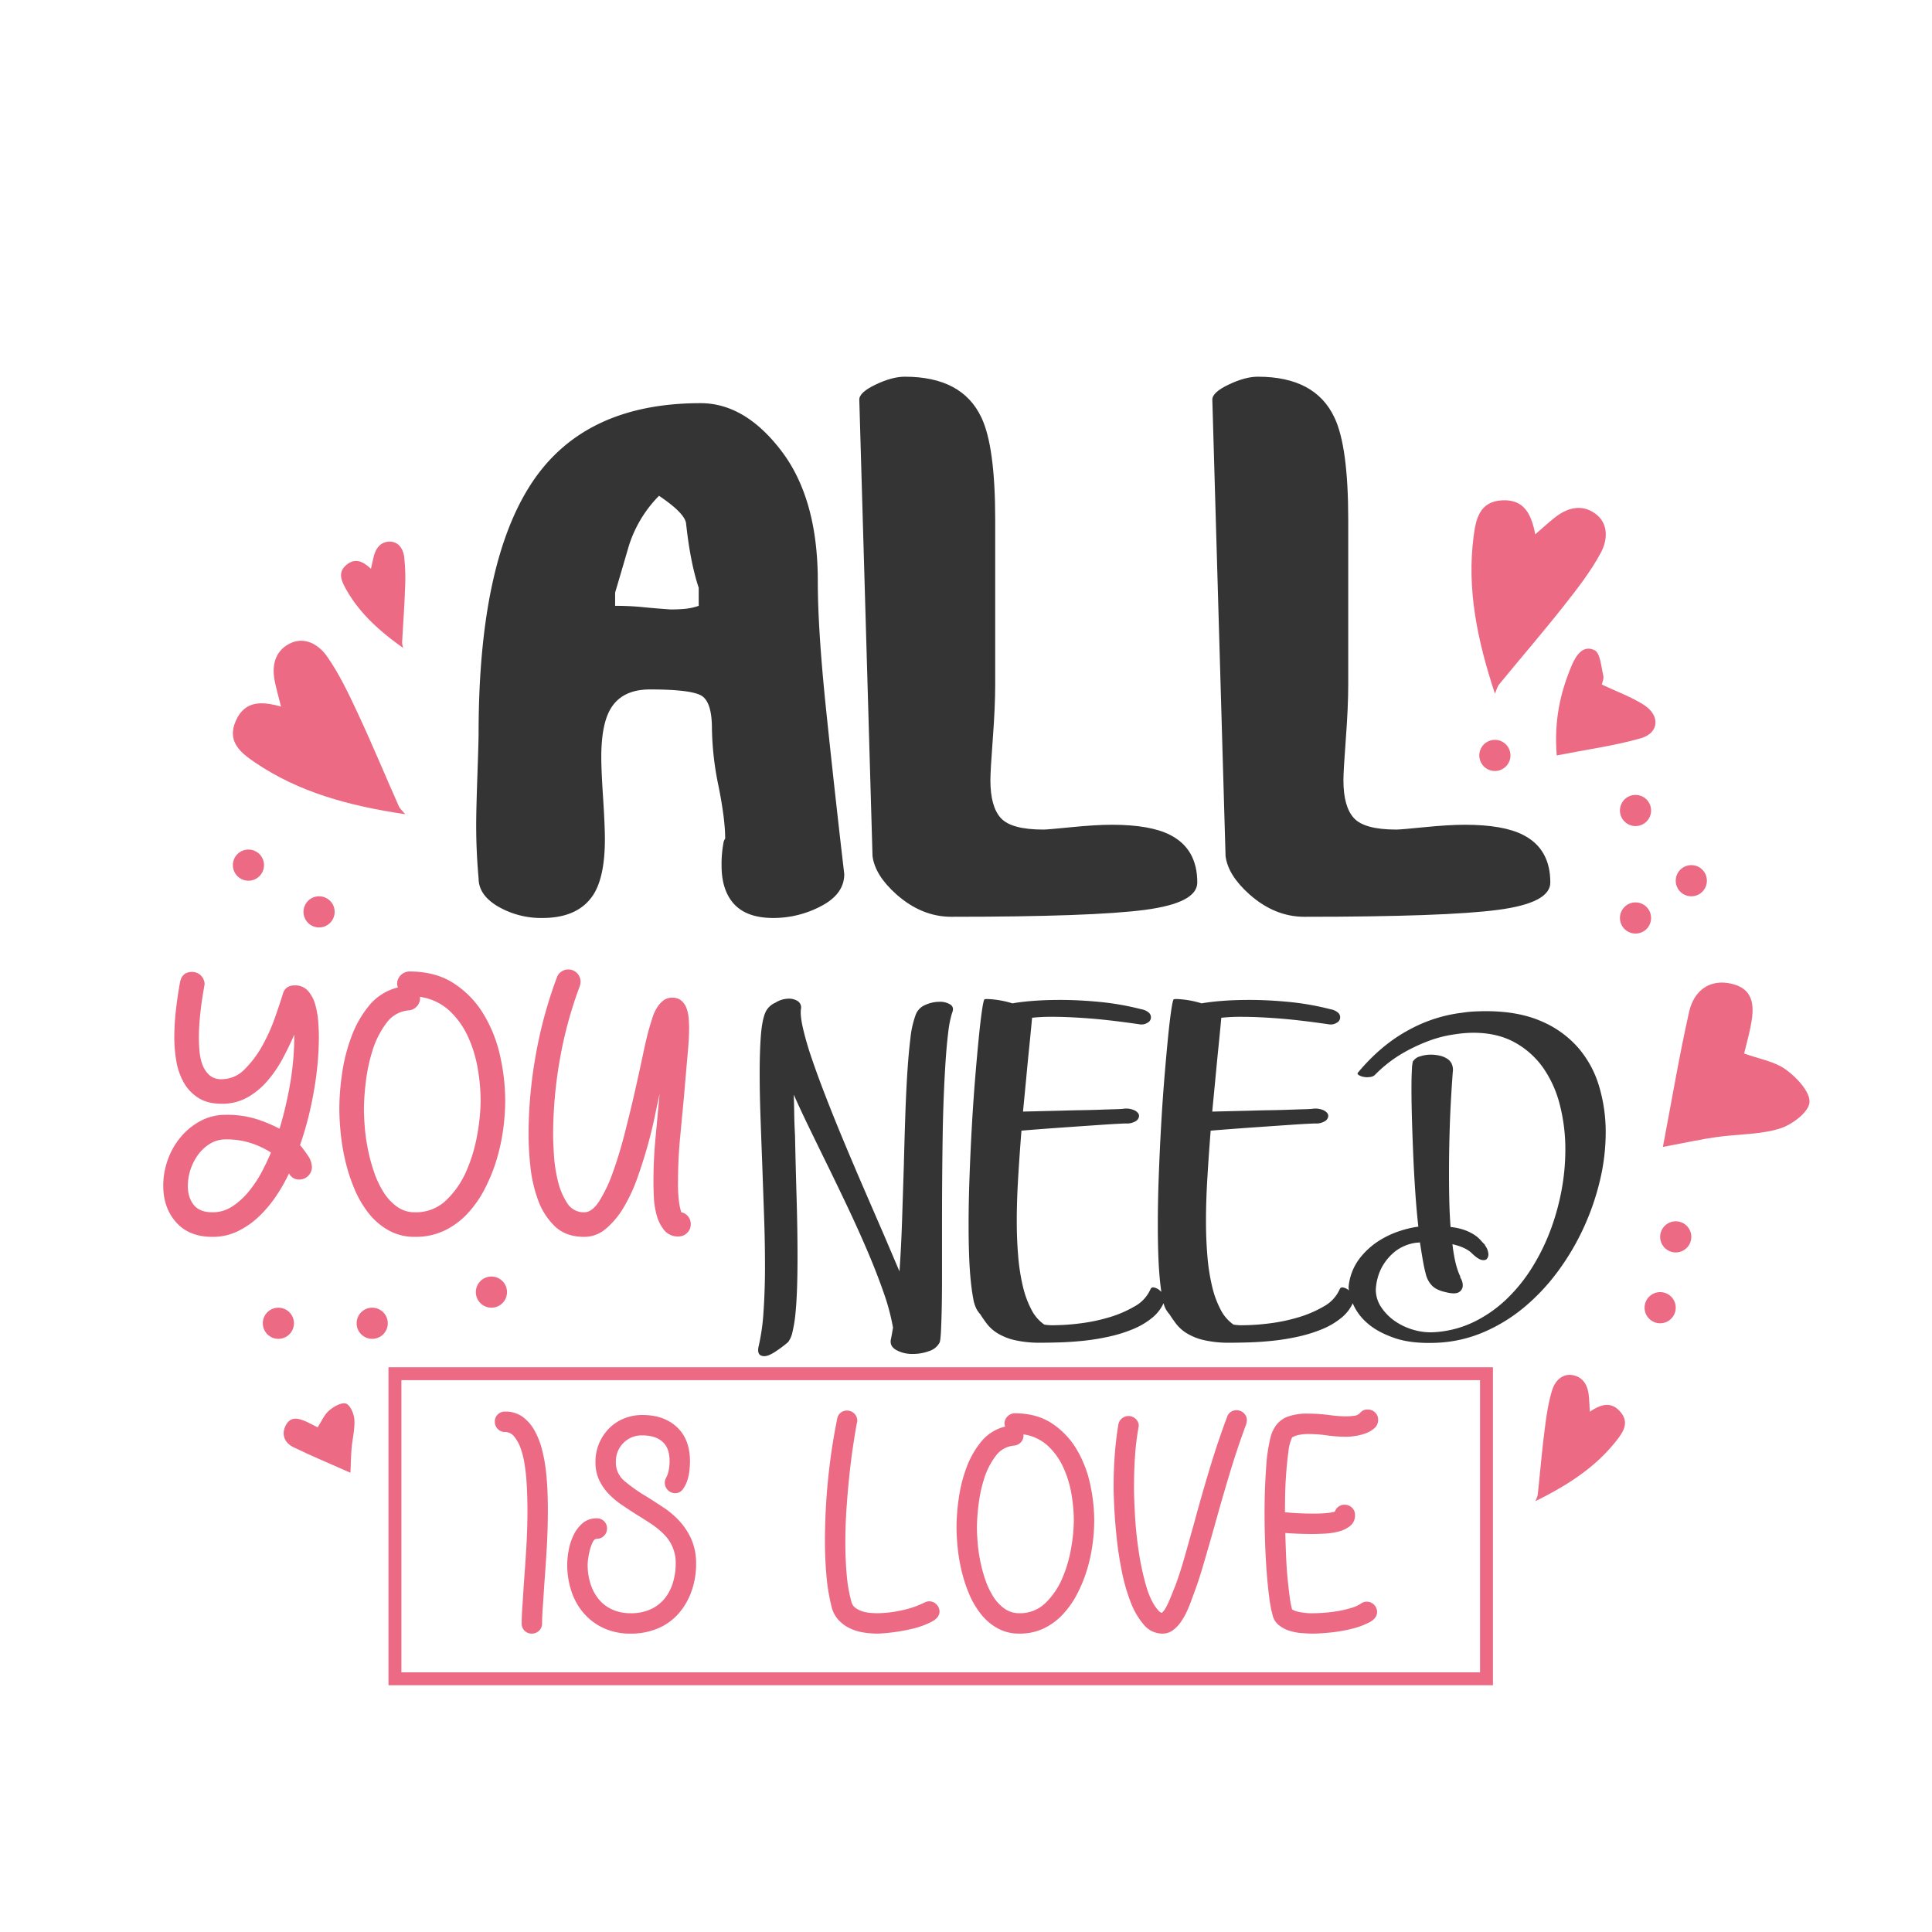 <svg xmlns="http://www.w3.org/2000/svg" viewBox="0 0 1000 1000"><defs><style>.cls-1{fill:#ec6a83;}.cls-2{fill:#343434;}</style></defs><title>Valentines_21</title><g id="Layer_22" data-name="Layer 22"><path class="cls-1" d="M109.932,640.197q-12.084,0-18.76-7.526-6.678-7.522-6.676-18.972a39.649,39.649,0,0,1,2.332-13.354,37.946,37.946,0,0,1,6.676-11.764,34.591,34.591,0,0,1,10.28-8.374,27.387,27.387,0,0,1,13.144-3.178,50.74,50.74,0,0,1,16.216,2.33,74.04,74.04,0,0,1,11.552,4.876,199.47,199.47,0,0,0,5.62-24.166,149.506,149.506,0,0,0,2.012-24.588q-2.544,5.937-5.936,12.294a63.943,63.943,0,0,1-7.948,11.658,38.726,38.726,0,0,1-10.388,8.586,26.487,26.487,0,0,1-13.248,3.286q-7.422,0-12.188-3.074a22.431,22.431,0,0,1-7.524-7.95,33.782,33.782,0,0,1-3.816-11.022,71.756,71.756,0,0,1-1.06-12.294,127.71,127.71,0,0,1,.74-13.25q.744-7.099,2.228-15.368,1.057-5.296,6.36-5.298a6.518,6.518,0,0,1,6.357,6.358,1.497,1.497,0,0,1-.104.636,1.47,1.47,0,0,0-.108.636q-1.482,8.268-2.12,14.838-.636,6.573-.636,11.448,0,3.18.32,6.994a26.604,26.604,0,0,0,1.484,6.996,14.002,14.002,0,0,0,3.496,5.406,9.138,9.138,0,0,0,6.572,2.226,16.389,16.389,0,0,0,11.764-5.088,53.164,53.164,0,0,0,9.116-12.084A92.596,92.596,0,0,0,142.26,526.894q2.647-7.522,4.132-12.4,1.272-4.452,6.148-4.452a8.729,8.729,0,0,1,6.996,2.968,18.396,18.396,0,0,1,3.708,7.208,44.982,44.982,0,0,1,1.484,8.796q.318,4.562.32,7.738a164.811,164.811,0,0,1-2.544,27.768,175.224,175.224,0,0,1-7.208,28.194,51.974,51.974,0,0,1,3.92,5.192,11.264,11.264,0,0,1,2.228,6.254,6.521,6.521,0,0,1-6.36,6.36,5.782,5.782,0,0,1-5.512-3.18,85.849,85.849,0,0,1-6.676,11.764,63.52,63.52,0,0,1-8.796,10.494,43.378,43.378,0,0,1-10.92,7.63A29.599,29.599,0,0,1,109.932,640.197ZM97.215,613.699q0,6.152,3.072,9.964,3.072,3.816,9.644,3.816a18.47,18.47,0,0,0,10.388-3.074,37.887,37.887,0,0,0,8.48-7.738,60.588,60.588,0,0,0,6.676-10.068q2.862-5.406,4.768-10.07a46.228,46.228,0,0,0-10.068-4.768,40.479,40.479,0,0,0-13.248-2.014,15.389,15.389,0,0,0-8.372,2.332,21.778,21.778,0,0,0-6.256,5.934,27.979,27.979,0,0,0-5.085,15.686Z"/><path class="cls-1" d="M261.497,569.821a112.329,112.329,0,0,1-1.06,14.732,100.834,100.834,0,0,1-3.392,15.686,88.469,88.469,0,0,1-6.044,14.944,57.543,57.543,0,0,1-8.901,12.826,39.842,39.842,0,0,1-11.98,8.902,34.529,34.529,0,0,1-15.261,3.286,27.512,27.512,0,0,1-13.568-3.286,34.57,34.57,0,0,1-10.28-8.69,52.728,52.728,0,0,1-7.312-12.296,88.741,88.741,0,0,1-4.772-14.308,109.273,109.273,0,0,1-2.544-14.732,131.961,131.961,0,0,1-.74-13.248,128.956,128.956,0,0,1,1.376-17.7,91.897,91.897,0,0,1,4.772-19.078A55.781,55.781,0,0,1,191.013,520.536a27.72,27.72,0,0,1,14.944-9.434,6.691,6.691,0,0,1-.424-1.908,6.521,6.521,0,0,1,6.36-6.358q13.561,0,23,6.146a49.449,49.449,0,0,1,15.368,15.898,71.164,71.164,0,0,1,8.584,21.622A106.966,106.966,0,0,1,261.497,569.821Zm-12.72,0a100.368,100.368,0,0,0-1.484-16.64,66.145,66.145,0,0,0-5.088-16.64,42.301,42.301,0,0,0-9.644-13.462A28.393,28.393,0,0,0,217.405,515.978v.636a6.121,6.121,0,0,1-1.696,4.346,6.338,6.338,0,0,1-4.24,2.012,15.815,15.815,0,0,0-11.552,6.678,46.287,46.287,0,0,0-7.104,14.096,87.193,87.193,0,0,0-3.496,16.534,127.537,127.537,0,0,0-.952,13.568q0,3.816.424,9.326a97.691,97.691,0,0,0,1.588,11.448,91.783,91.783,0,0,0,3.18,11.87,48.723,48.723,0,0,0,4.98,10.598,26.559,26.559,0,0,0,6.996,7.526,15.686,15.686,0,0,0,9.328,2.862,22.479,22.479,0,0,0,16.109-6.254,46.296,46.296,0,0,0,10.496-15.262,81.791,81.791,0,0,0,5.616-18.972A104.697,104.697,0,0,0,248.778,569.821Z"/><path class="cls-1" d="M273.578,587.627a236.639,236.639,0,0,1,3.708-41.442,229.031,229.031,0,0,1,10.916-40.17,5.918,5.918,0,0,1,2.332-3.072,6.262,6.262,0,0,1,3.604-1.166,6.375,6.375,0,0,1,6.256,7.524,10.855,10.855,0,0,1-.32,1.166,211.384,211.384,0,0,0-10.28,37.838,225.916,225.916,0,0,0-3.496,39.322q0,3.606.424,10.28a76.736,76.736,0,0,0,2.012,13.25,36.466,36.466,0,0,0,4.768,11.446,10.056,10.056,0,0,0,8.904,4.876q4.026,0,7.736-5.724a73.967,73.967,0,0,0,6.996-14.732q3.283-9.007,6.148-20.138,2.862-11.13,5.3-21.834,2.431-10.702,4.344-19.82,1.908-9.112,3.392-13.99.636-2.116,1.484-4.77a21.662,21.662,0,0,1,2.228-4.874,13.889,13.889,0,0,1,3.284-3.71,7.378,7.378,0,0,1,4.664-1.484,6.943,6.943,0,0,1,4.768,1.59,9.396,9.396,0,0,1,2.652,4.028,20.673,20.673,0,0,1,1.06,5.086c.137,1.769.212,3.428.212,4.982q0,5.301-.744,13.46-.744,8.163-1.8,20.88-1.067,11.238-2.12,22.47-1.067,11.238-1.06,22.682a70.624,70.624,0,0,0,.636,11.446,28.82,28.82,0,0,0,1.06,4.452,5.885,5.885,0,0,1,3.496,2.12,6.204,6.204,0,0,1,1.38,4.026,5.993,5.993,0,0,1-1.908,4.558,6.278,6.278,0,0,1-4.452,1.802,9.007,9.007,0,0,1-7.316-3.18,20.49,20.49,0,0,1-3.92-7.736,41.365,41.365,0,0,1-1.484-9.328q-.215-4.77-.212-7.948,0-11.448,1.06-22.788,1.057-11.338,2.12-22.788-1.062,4.665-2.544,11.87-1.487,7.211-3.816,15.476-2.334,8.265-5.3,16.534a83.864,83.864,0,0,1-6.993,14.944,42.789,42.789,0,0,1-9.116,10.916,17.137,17.137,0,0,1-11.236,4.24q-9.54,0-15.261-5.512a35.425,35.425,0,0,1-8.692-13.672,72.157,72.157,0,0,1-3.924-17.276A156.771,156.771,0,0,1,273.578,587.627Z"/><path class="cls-2" d="M425.156,468.919q11.829-6.223,11.829-16.498-4.98-42.643-9.338-84.515-4.364-41.865-4.357-67.084,0-42.646-18.835-67.396-18.835-24.747-41.868-24.747-60.395,0-87.63,41.713-27.24,41.719-27.237,129.187,0,3.735-.623,21.79-.626,18.057-.623,25.838,0,13.701,1.246,27.393,0,8.72,10.117,14.631a44.449,44.449,0,0,0,22.879,5.915q18.679,0,26.461-12.141,5.91-9.337,5.913-28.638,0-7.157-.933-21.48-.934-14.315-.933-20.856,0-16.81,4.667-24.905,5.91-10.271,20.547-10.272,20.229,0,26.147,2.958,5.91,2.96,5.913,17.276a154.75,154.75,0,0,0,3.425,29.884Q375.35,424.097,375.35,434.056a5.322,5.322,0,0,0-.933,2.49,59.966,59.966,0,0,0-.933,11.518q0,11.206,4.98,18.054,6.536,9.034,21.79,9.028A52.715,52.715,0,0,0,425.156,468.919ZM361.655,313.584a31.533,31.533,0,0,1-7.162,1.557q-3.429.313-7.469.311-8.718-.621-14.788-1.246a137.903,137.903,0,0,0-13.852-.623v-6.848q3.42-11.514,6.849-23.347a64.374,64.374,0,0,1,15.874-26.77q13.38,9.031,14.008,14.32,2.177,20.237,6.539,33.308Z"/><path class="cls-2" d="M464.066,463.005q13.072,11.521,28.326,11.518,73.149,0,100.236-3.579,27.084-3.576,27.084-14.163,0-17.431-14.008-24.593-10.274-5.289-30.195-5.292-8.405,0-20.857,1.246-12.456,1.248-14.631,1.244-16.502,0-21.947-5.915-5.45-5.91-5.447-19.611,0-4.975,1.246-21.479,1.238-16.497,1.243-28.016V269.069q0-37.974-7.13-52.92-9.912-21.166-39.666-21.167-6.512,0-15.032,4.046-8.522,4.051-8.522,7.782l6.849,236.272Q452.851,453.05,464.066,463.005Z"/><path class="cls-2" d="M646.795,463.005q13.072,11.521,28.326,11.518,73.149,0,100.236-3.579,27.084-3.576,27.084-14.163,0-17.431-14.008-24.593-10.274-5.289-30.195-5.292-8.405,0-20.857,1.246-12.456,1.248-14.631,1.244-16.502,0-21.947-5.915-5.45-5.91-5.447-19.611,0-4.975,1.246-21.479,1.238-16.497,1.243-28.016V269.069q0-37.974-7.13-52.92-9.912-21.166-39.666-21.167-6.512,0-15.032,4.046-8.522,4.051-8.522,7.782l6.849,236.272Q635.581,453.05,646.795,463.005Z"/><path class="cls-2" d="M491.959,519.986a10.128,10.128,0,0,0-5.828-1.456,17.666,17.666,0,0,0-7.205,1.618,8.836,8.836,0,0,0-4.938,5.019,49.793,49.793,0,0,0-2.753,12.222q-.969,7.855-1.618,18.131-.651,10.284-1.053,22.423-.406,12.14-.727,24.931-.455,14.246-.91,28.329-.455,14.085-1.357,26.873l-8.418-19.75q-4.858-11.169-10.039-23.15-5.181-11.979-10.117-23.798-4.941-11.815-9.227-22.826-4.291-11.008-7.449-20.236a159.138,159.138,0,0,1-4.693-16.027q-1.541-6.8-1.053-10.037a3.915,3.915,0,0,0-1.618-4.048,8.273,8.273,0,0,0-4.693-1.295,13.092,13.092,0,0,0-6.963,2.104,9.916,9.916,0,0,0-5.342,5.505q-1.619,4.212-2.185,12.222-.568,8.014-.568,18.698,0,10.198.408,21.935.401,11.739.89,24.365.484,13.762.969,27.439.489,13.684.486,26.307,0,11.984-.727,22.907a109.374,109.374,0,0,1-2.508,18.212q-1.301,5.342,2.913,5.342,2.104,0,5.584-2.267a65.855,65.855,0,0,0,6.719-5.018,13.199,13.199,0,0,0,2.267-5.342,68.484,68.484,0,0,0,1.539-9.633q.563-5.744.809-13.113.245-7.365.241-15.945,0-14.408-.483-30.759-.489-16.35-.812-32.216-.323-5.501-.404-10.766-.083-5.259-.241-10.279,3.229,7.285,7.025,15.137t7.837,16.107q5.978,12.143,11.953,24.688,5.978,12.549,10.985,24.202,5.01,11.656,8.643,22.098a111.98,111.98,0,0,1,4.928,18.374c-.219,1.187-.404,2.267-.568,3.239s-.349,1.942-.564,2.914q-.646,3.559,2.991,5.504a17.378,17.378,0,0,0,8.32,1.942,24.56,24.56,0,0,0,8.395-1.456,9.261,9.261,0,0,0,5.496-4.372q.484-.971.727-5.504.24-4.533.404-11.737.157-7.201.16-16.513V632.499q0-10.685.082-21.854.078-11.171.245-22.017.157-10.846.564-20.965.406-10.115.972-18.617.568-8.5,1.376-14.895a54.133,54.133,0,0,1,1.944-9.794Q494.059,521.443,491.959,519.986Z"/><path class="cls-2" d="M827.626,562.035a53.729,53.729,0,0,0-11.011-20.014,52.719,52.719,0,0,0-19.262-13.612q-11.741-5.022-28.251-5.023-2.911,0-6.07.161a60.021,60.021,0,0,0-6.233.647,75.748,75.748,0,0,0-27.765,8.998q-14.002,7.514-25.981,21.761c-.541.541-.486,1.027.16,1.456a7.125,7.125,0,0,0,2.511.972,9.661,9.661,0,0,0,3.317.082,4.437,4.437,0,0,0,2.59-1.053,64.986,64.986,0,0,1,5.828-5.342,66.012,66.012,0,0,1,9.39-6.394,89.624,89.624,0,0,1,12.465-5.828,62.664,62.664,0,0,1,14.895-3.641h-.163q2.265-.323,4.452-.486,2.187-.159,4.129-.161,12.299,0,21.288,4.936a43.622,43.622,0,0,1,14.814,13.194,58.236,58.236,0,0,1,8.659,19.266,92.56,92.56,0,0,1,2.834,23.149,114.941,114.941,0,0,1-2.025,21.289,122.308,122.308,0,0,1-5.907,20.965,107.415,107.415,0,0,1-9.634,19.264,83.792,83.792,0,0,1-13.193,16.109,66.336,66.336,0,0,1-16.595,11.494,54.056,54.056,0,0,1-19.67,5.261,31.095,31.095,0,0,1-10.845-.97,32.7,32.7,0,0,1-9.957-4.452,27.076,27.076,0,0,1-7.364-7.286,16.222,16.222,0,0,1-2.916-9.308,27.607,27.607,0,0,1,.809-5.422,25.294,25.294,0,0,1,3.157-7.529,26.661,26.661,0,0,1,6.477-7.123,22.573,22.573,0,0,1,10.926-4.209,4.865,4.865,0,0,0,1.458-.161q.807,5.183,1.536,9.39.729,4.212,1.539,7.123a12.791,12.791,0,0,0,2.834,5.504q2.182,2.593,7.201,3.723,5.019,1.299,7.045.082a3.978,3.978,0,0,0,2.022-3.643,7.362,7.362,0,0,0-1.458-4.209h.326q-2.916-5.665-4.211-16.997,6.316,1.455,9.553,4.209,3.4,3.4,5.421,3.884,2.025.487,2.916-.566a3.758,3.758,0,0,0,.646-2.996,7.973,7.973,0,0,0-1.536-3.723l-.323-.647q-.974-.971-2.185-2.347a16.22,16.22,0,0,0-3.157-2.671,24.865,24.865,0,0,0-4.938-2.43,30.659,30.659,0,0,0-7.368-1.618q-.484-6.472-.646-13.356-.166-6.879-.163-14.003,0-9.873.245-19.266.24-9.386.646-16.836.401-7.444.727-11.979.323-4.53.326-4.695a7.624,7.624,0,0,0-.486-4.209,6.384,6.384,0,0,0-2.511-2.833,12.409,12.409,0,0,0-3.884-1.538,20.427,20.427,0,0,0-4.452-.486,17.591,17.591,0,0,0-5.584.89,5.903,5.903,0,0,0-3.48,2.347h-.163a17.978,17.978,0,0,0-.568,4.37q-.24,3.728-.241,9.876,0,6.641.241,15.38.245,8.742.649,18.374.401,9.635,1.05,19.346.646,9.714,1.621,18.455a2.743,2.743,0,0,0-.649.082,2.577,2.577,0,0,1-.646.082,53.754,53.754,0,0,0-7.932,1.942,47.561,47.561,0,0,0-11.011,5.099,39.059,39.059,0,0,0-10.28,9.39,28.35,28.35,0,0,0-5.584,14.651,16.478,16.478,0,0,0,.186,1.768c-.119-.099-.223-.219-.346-.311a6.279,6.279,0,0,0-2.59-1.213,1.467,1.467,0,0,0-1.781.729,18.909,18.909,0,0,1-8.336,9.065,60.031,60.031,0,0,1-13.519,5.747,90.798,90.798,0,0,1-15.055,3.076,112.771,112.771,0,0,1-12.629.89,25.744,25.744,0,0,1-5.502-.323,20.879,20.879,0,0,1-6.637-7.691,50.367,50.367,0,0,1-4.452-12.141,104.275,104.275,0,0,1-2.43-15.704q-.729-8.657-.727-18.212,0-10.198.727-22.34.729-12.143,1.699-24.284,3.723-.323,8.985-.729,5.259-.401,11.008-.809,5.748-.404,11.575-.81,5.832-.401,10.603-.727,4.775-.323,8.014-.486,3.239-.159,3.888-.161a8.772,8.772,0,0,0,5.098-1.215,3.357,3.357,0,0,0,1.699-2.671q0-1.617-2.185-2.833a10.297,10.297,0,0,0-5.907-.89q-1.301.164-4.533.243-3.244.083-7.609.243-4.374.161-9.553.243-5.181.083-10.199.241l-20.075.486,1.621-16.836q.807-8.742,1.618-16.674.807-7.93,1.458-15.055a95.244,95.244,0,0,1,10.845-.486q7.607,0,18.457.809,10.846.812,26.389,3.076a5.762,5.762,0,0,0,4.048-.809,3.142,3.142,0,0,0,.727-5.181,7.599,7.599,0,0,0-3.803-1.781A141.321,141.321,0,0,0,667.277,518.61q-10.846-1.049-20.561-1.052-7.612,0-13.923.486-6.311.484-10.845,1.295a48.687,48.687,0,0,0-9.067-1.942q-4.369-.487-5.342-.161-.484.161-1.295,5.584-.812,5.428-1.699,14.409-.89,8.985-1.862,20.802-.969,11.82-1.699,24.688-.729,12.872-1.213,26.146-.489,13.275-.486,25.092,0,8.097.241,15.298.245,7.206.809,13.031c.229,2.351.49,4.468.778,6.403a9.302,9.302,0,0,0-1.179-1.061,6.279,6.279,0,0,0-2.59-1.213,1.467,1.467,0,0,0-1.781.729,18.909,18.909,0,0,1-8.336,9.065,60.031,60.031,0,0,1-13.519,5.747,90.798,90.798,0,0,1-15.055,3.076,112.771,112.771,0,0,1-12.629.89,25.744,25.744,0,0,1-5.502-.323,20.879,20.879,0,0,1-6.637-7.691,50.367,50.367,0,0,1-4.452-12.141,104.276,104.276,0,0,1-2.43-15.704q-.729-8.657-.727-18.212,0-10.198.727-22.34.729-12.143,1.699-24.284,3.723-.323,8.985-.729,5.259-.401,11.008-.809,5.748-.404,11.575-.81,5.832-.401,10.603-.727,4.775-.323,8.014-.486,3.239-.159,3.888-.161A8.772,8.772,0,0,0,587.873,580.29a3.357,3.357,0,0,0,1.699-2.671q0-1.617-2.185-2.833a10.297,10.297,0,0,0-5.907-.89q-1.301.164-4.534.243-3.244.083-7.609.243-4.374.161-9.553.243-5.181.083-10.199.241l-20.075.486,1.621-16.836q.807-8.742,1.618-16.674.807-7.93,1.458-15.055a95.244,95.244,0,0,1,10.845-.486q7.607,0,18.457.809,10.846.812,26.389,3.076a5.762,5.762,0,0,0,4.048-.809,3.142,3.142,0,0,0,.727-5.181,7.599,7.599,0,0,0-3.803-1.781A141.321,141.321,0,0,0,569.338,518.61q-10.846-1.049-20.561-1.052-7.612,0-13.923.486-6.311.484-10.845,1.295a48.687,48.687,0,0,0-9.067-1.942q-4.369-.487-5.342-.161-.484.161-1.295,5.584-.812,5.428-1.699,14.409-.89,8.985-1.862,20.802-.969,11.82-1.699,24.688-.729,12.872-1.213,26.146-.489,13.275-.486,25.092,0,8.097.241,15.298.245,7.206.809,13.031.568,5.829,1.376,9.957a17.218,17.218,0,0,0,2.107,6.07l1.295,1.781v-.161q1.614,2.588,3.64,5.262a20.852,20.852,0,0,0,5.424,4.856,30.023,30.023,0,0,0,8.822,3.562,57.831,57.831,0,0,0,13.842,1.375q3.723,0,9.39-.161,5.665-.161,12.143-.809a117.34,117.34,0,0,0,13.193-2.105,74.861,74.861,0,0,0,12.629-3.884,39.416,39.416,0,0,0,10.362-6.153,21.077,21.077,0,0,0,5.637-7.344,13.315,13.315,0,0,0,1.565,3.782l1.295,1.781v-.161q1.614,2.588,3.64,5.262a20.851,20.851,0,0,0,5.424,4.856,30.023,30.023,0,0,0,8.822,3.562,57.831,57.831,0,0,0,13.842,1.375q3.723,0,9.39-.161,5.665-.161,12.143-.809a117.34,117.34,0,0,0,13.193-2.105,74.861,74.861,0,0,0,12.629-3.884,39.417,39.417,0,0,0,10.362-6.153,21.082,21.082,0,0,0,5.625-7.316c.072.176.125.339.2.518a27.698,27.698,0,0,0,7.364,9.794q5.181,4.613,14.083,7.689,8.904,3.075,22.341,2.428a68.944,68.944,0,0,0,24.041-5.589,85.136,85.136,0,0,0,21.046-13.046,106.675,106.675,0,0,0,17.403-18.715,127.585,127.585,0,0,0,13.193-22.524,130.163,130.163,0,0,0,8.336-24.386,107.314,107.314,0,0,0,2.916-24.471A82.714,82.714,0,0,0,827.626,562.035Z"/><path class="cls-1" d="M283.571,781.323q0,10.386-.616,20.678-.616,10.293-1.321,19.269-.352,5.983-.704,10.91-.352,4.931-.349,8.095a4.973,4.973,0,0,1-1.585,3.783,5.21,5.21,0,0,1-3.695,1.497,5.12,5.12,0,0,1-5.28-5.28q0-3.518.352-8.535.352-5.015.704-11.174.7-8.972,1.321-19.093.612-10.117.613-20.15,0-1.937-.088-5.633-.088-3.694-.349-8.183-.264-4.486-.969-9.15a47.007,47.007,0,0,0-2.025-8.447,20.367,20.367,0,0,0-3.343-6.247,6.09,6.09,0,0,0-4.84-2.464,4.972,4.972,0,0,1-3.783-1.583,5.206,5.206,0,0,1-1.494-3.695,5.115,5.115,0,0,1,5.277-5.28,14.998,14.998,0,0,1,9.152,2.728,22.252,22.252,0,0,1,6.161,7.128,41.081,41.081,0,0,1,3.871,9.943,81.676,81.676,0,0,1,2.022,11.174q.616,5.636.793,10.823Q283.566,777.631,283.571,781.323Z"/><path class="cls-1" d="M326.333,845.555A32.44,32.44,0,0,1,312.52,842.74a30.533,30.533,0,0,1-10.297-7.655,33.17,33.17,0,0,1-6.422-11.353,43.093,43.093,0,0,1-2.202-13.901,40.86,40.86,0,0,1,.793-7.655,30.752,30.752,0,0,1,2.554-7.743,18.485,18.485,0,0,1,4.661-6.073,10.911,10.911,0,0,1,7.306-2.462,5.11,5.11,0,0,1,5.277,5.277,5.215,5.215,0,0,1-1.494,3.695,4.983,4.983,0,0,1-3.783,1.585q-1.233,0-2.113,1.761a21.1,21.1,0,0,0-1.497,4.136,35.32,35.32,0,0,0-.877,4.488,27.828,27.828,0,0,0-.264,2.991,32.676,32.676,0,0,0,1.406,9.677,24.07,24.07,0,0,0,4.136,8.007,19.431,19.431,0,0,0,6.954,5.457,22.112,22.112,0,0,0,9.677,2.025,24.022,24.022,0,0,0,11.001-2.29,20.174,20.174,0,0,0,7.214-5.982,24.602,24.602,0,0,0,3.959-8.271,34.551,34.551,0,0,0,1.233-8.976,20.691,20.691,0,0,0-5.985-15.221,39.785,39.785,0,0,0-6.51-5.368q-3.699-2.461-7.743-4.928-3.875-2.461-7.746-5.104a41.662,41.662,0,0,1-6.862-5.805,26.833,26.833,0,0,1-4.84-7.128,21.676,21.676,0,0,1-1.846-9.238,24.339,24.339,0,0,1,1.846-9.504,24.736,24.736,0,0,1,5.104-7.743,22.774,22.774,0,0,1,7.743-5.191A24.914,24.914,0,0,1,332.494,732.4q11.257,0,17.948,6.335,6.688,6.333,6.689,17.597,0,1.761-.264,4.576a24.371,24.371,0,0,1-1.145,5.455,15.413,15.413,0,0,1-2.374,4.576,4.759,4.759,0,0,1-3.959,1.936,5.415,5.415,0,0,1-5.28-5.28,5.433,5.433,0,0,1,.528-2.462,12.166,12.166,0,0,0,1.406-3.785,23.897,23.897,0,0,0,.528-5.191q0-6.685-3.695-9.943-3.694-3.256-10.381-3.257a13.194,13.194,0,0,0-9.856,3.959,13.436,13.436,0,0,0-3.871,9.768,12.386,12.386,0,0,0,4.312,9.767,84.733,84.733,0,0,0,11.878,8.358q4.222,2.642,8.711,5.633a44.486,44.486,0,0,1,8.183,7.038,34.721,34.721,0,0,1,6.073,9.416,30.912,30.912,0,0,1,2.374,12.583,41.548,41.548,0,0,1-2.374,14.165,35.68,35.68,0,0,1-6.689,11.529,29.377,29.377,0,0,1-10.646,7.655A35.686,35.686,0,0,1,326.333,845.555Z"/><path class="cls-1" d="M481.019,828.836a5.418,5.418,0,0,1,5.28,5.28q0,3.165-4.224,5.365a42.461,42.461,0,0,1-9.68,3.522,89.898,89.898,0,0,1-10.734,1.934,73.746,73.746,0,0,1-7.391.616,46.089,46.089,0,0,1-7.482-.616,25.218,25.218,0,0,1-7.038-2.198,19.307,19.307,0,0,1-5.717-4.224,15.198,15.198,0,0,1-3.522-6.513A98.924,98.924,0,0,1,427.785,815.725q-.793-8.884-.793-17.684,0-16.012,1.585-32.03a317.029,317.029,0,0,1,4.752-31.676,4.954,4.954,0,0,1,1.758-3.08,5.141,5.141,0,0,1,3.343-1.143,5.229,5.229,0,0,1,3.699,1.495,4.992,4.992,0,0,1,1.582,3.783,2.453,2.453,0,0,1-.176,1.057q-.881,4.75-1.934,11.702-1.057,6.954-1.937,15.221-.881,8.275-1.494,17.247-.621,8.972-.616,17.775,0,8.801.701,16.715a75.919,75.919,0,0,0,2.466,14.08,5.448,5.448,0,0,0,2.11,3.079,12.258,12.258,0,0,0,3.522,1.761,18.274,18.274,0,0,0,4.048.793q2.109.176,3.695.176a59.713,59.713,0,0,0,12.668-1.497,48.385,48.385,0,0,0,11.97-4.136A5.025,5.025,0,0,1,481.019,828.836Z"/><path class="cls-1" d="M566.37,787.128a92.858,92.858,0,0,1-.881,12.231,83.455,83.455,0,0,1-2.815,13.023,73.493,73.493,0,0,1-5.016,12.407,47.793,47.793,0,0,1-7.391,10.646,33.105,33.105,0,0,1-9.944,7.394,28.671,28.671,0,0,1-12.671,2.727,22.844,22.844,0,0,1-11.262-2.727,28.7,28.7,0,0,1-8.535-7.218,43.857,43.857,0,0,1-6.07-10.205,73.884,73.884,0,0,1-3.959-11.878,90.427,90.427,0,0,1-2.113-12.231,109.777,109.777,0,0,1-.616-10.998,107.169,107.169,0,0,1,1.145-14.696,76.332,76.332,0,0,1,3.959-15.838,46.333,46.333,0,0,1,7.655-13.55,23.003,23.003,0,0,1,12.407-7.831,5.59,5.59,0,0,1-.352-1.585,5.415,5.415,0,0,1,5.28-5.279q11.262,0,19.093,5.104a41.004,41.004,0,0,1,12.759,13.198,59.012,59.012,0,0,1,7.126,17.95A88.633,88.633,0,0,1,566.37,787.128Zm-10.561,0a83.488,83.488,0,0,0-1.23-13.812,54.876,54.876,0,0,0-4.224-13.816,35.132,35.132,0,0,0-8.007-11.174,23.56,23.56,0,0,0-12.583-5.895v.527a5.073,5.073,0,0,1-1.409,3.609,5.254,5.254,0,0,1-3.519,1.672,13.136,13.136,0,0,0-9.592,5.543,38.472,38.472,0,0,0-5.894,11.702,72.086,72.086,0,0,0-2.903,13.726,105.853,105.853,0,0,0-.793,11.265q0,3.165.352,7.743a81.059,81.059,0,0,0,1.318,9.501,75.924,75.924,0,0,0,2.642,9.856,40.465,40.465,0,0,0,4.136,8.8,22.036,22.036,0,0,0,5.805,6.246,13.017,13.017,0,0,0,7.743,2.378,18.673,18.673,0,0,0,13.375-5.192,38.419,38.419,0,0,0,8.711-12.671,68.076,68.076,0,0,0,4.664-15.75A86.993,86.993,0,0,0,555.809,787.128Z"/><path class="cls-1" d="M645.031,737.15q-4.574,12.321-8.708,26.045-4.139,13.728-7.658,26.575-2.994,10.557-5.805,20.15-2.818,9.594-5.633,16.807a69.465,69.465,0,0,1-2.815,7.126,35.865,35.865,0,0,1-3.431,5.982,17.273,17.273,0,0,1-4.136,4.136,8.766,8.766,0,0,1-5.104,1.585,12.49,12.49,0,0,1-9.68-4.576,39.019,39.019,0,0,1-6.862-11.79,95.291,95.291,0,0,1-4.576-16.014q-1.761-8.796-2.639-17.247-.885-8.444-1.233-15.574-.352-7.128-.352-10.823,0-8.62.616-16.717.616-8.094,1.849-15.487a5.157,5.157,0,0,1,1.846-3.167,5.348,5.348,0,0,1,7.126.264,4.983,4.983,0,0,1,1.585,3.783.776.776,0,0,1-.088.352,1.223,1.223,0,0,0-.088.527,133.831,133.831,0,0,0-1.758,14.519q-.528,7.656-.528,15.926,0,5.986.528,15.135.523,9.153,1.934,18.476a139.1,139.1,0,0,0,3.783,17.599q2.378,8.273,6.073,12.495a3.899,3.899,0,0,0,2.11,1.585,9.68,9.68,0,0,0,2.113-2.818,43.293,43.293,0,0,0,1.934-4.048q.881-2.109,1.673-4.136.793-2.021,1.318-3.255,2.466-6.683,4.928-15.398,2.461-8.713,5.104-18.215,3.518-13.018,7.743-27.012,4.222-13.989,8.976-26.661a4.978,4.978,0,0,1,4.928-3.343,5.227,5.227,0,0,1,3.695,1.495,4.992,4.992,0,0,1,1.582,3.783A9.682,9.682,0,0,1,645.031,737.15Z"/><path class="cls-1" d="M654.532,783.433q0-8.62.352-15.926.352-7.299.881-13.11.7-5.452,1.673-9.679a18.415,18.415,0,0,1,3.167-7.128,13.499,13.499,0,0,1,6.07-4.4,29.544,29.544,0,0,1,10.385-1.495q2.637,0,5.365.176,2.73.176,5.368.528,2.461.355,4.84.527,2.378.179,4.312.176a33.768,33.768,0,0,0,3.695-.264,4.961,4.961,0,0,0,3.343-1.495,4.591,4.591,0,0,1,4.048-1.76,5.222,5.222,0,0,1,3.695,1.495,4.983,4.983,0,0,1,1.585,3.783,5.544,5.544,0,0,1-1.849,4.312,13.675,13.675,0,0,1-4.4,2.64,26.519,26.519,0,0,1-5.365,1.407,31.455,31.455,0,0,1-4.752.44q-2.466,0-5.016-.176-2.554-.174-5.016-.528-2.466-.35-4.925-.527-2.471-.174-4.928-.176a23.836,23.836,0,0,0-4.664.44,10.788,10.788,0,0,0-3.607,1.319,23.744,23.744,0,0,0-1.937,7.567q-.704,5.279-1.142,11.264-.445,5.983-.528,11.528-.093,5.538-.088,8.356,3.518.357,7.126.528,3.606.181,7.126.176a66.251,66.251,0,0,0,8.183-.352,17.162,17.162,0,0,0,3.431-.701,5.106,5.106,0,0,1,5.104-3.522,5.223,5.223,0,0,1,3.695,1.497,4.983,4.983,0,0,1,1.585,3.783,6.888,6.888,0,0,1-2.554,5.721,15.771,15.771,0,0,1-6.07,2.903,36.914,36.914,0,0,1-7.214,1.057q-3.699.176-6.161.176-7.216,0-14.077-.528.171,6.512.44,12.671.259,6.159.789,11.35.528,5.191,1.057,9.152a46.46,46.46,0,0,0,1.233,6.422,11.724,11.724,0,0,0,3.343,1.233,32.023,32.023,0,0,0,7.743.704q2.461,0,5.897-.264,3.429-.264,6.95-.881a55.712,55.712,0,0,0,6.686-1.585,17.655,17.655,0,0,0,4.928-2.198,5.142,5.142,0,0,1,3.167-1.057,5.418,5.418,0,0,1,5.28,5.28q0,3.346-4.048,5.453a41.807,41.807,0,0,1-9.504,3.434,78.672,78.672,0,0,1-10.998,1.846q-5.543.528-8.535.528c-1.758,0-3.757-.088-5.982-.264a27.517,27.517,0,0,1-6.337-1.233,17.293,17.293,0,0,1-5.368-2.815,9.313,9.313,0,0,1-3.255-5.016,69.576,69.576,0,0,1-1.846-9.765q-.793-6.071-1.321-13.375-.528-7.299-.793-15.045Q654.532,790.297,654.532,783.433Z"/><path class="cls-1" d="M773.777,359.051c-9.29-28.11-14.553-54.3-11.05-81.334,1.168-9.02,3.031-18.241,14.944-18.761,11.431-.5,15.021,7.47,16.968,17.615,3.71-3.201,6.802-6.056,10.09-8.665,6.409-5.085,13.804-7.096,20.723-2.24,7.426,5.212,6.603,13.968,3.131,20.435-5.31,9.89-12.395,18.922-19.397,27.789-10.775,13.643-22.149,26.811-33.17,40.262C774.917,355.495,774.507,357.404,773.777,359.051Z"/><path class="cls-1" d="M794.679,777.002c16.94-8.321,31.208-17.618,41.946-31.28,3.584-4.558,6.948-9.522,1.867-15.176-4.875-5.425-10.105-3.502-15.591.142-.2-3.117-.28-5.799-.561-8.46-.547-5.187-2.933-9.45-8.232-10.431-5.687-1.053-9.305,3.231-10.697,7.697-2.13,6.832-3.078,14.088-3.987,21.233-1.399,10.994-2.313,22.048-3.515,33.068A13.367,13.367,0,0,1,794.679,777.002Z"/><path class="cls-1" d="M209.773,421.438c-29.287-4.33-55.049-11.397-77.626-26.673-7.534-5.097-14.934-10.904-10.046-21.781,4.69-10.436,13.422-10.064,23.361-7.244-1.193-4.753-2.354-8.798-3.207-12.907-1.663-8.011-.137-15.521,7.31-19.52,7.993-4.292,15.446.377,19.663,6.384,6.45,9.188,11.335,19.575,16.11,29.815,7.347,15.756,14,31.834,21.065,47.723C207.108,418.822,208.63,420.046,209.773,421.438Z"/><path class="cls-1" d="M208.703,335.397c-12.561-8.909-22.844-18.255-29.715-30.659-2.293-4.139-4.356-8.575.473-12.468,4.634-3.735,8.596-1.504,12.541,2.145.567-2.485.981-4.635,1.554-6.741,1.116-4.107,3.593-7.23,7.989-7.33,4.718-.107,7.074,3.814,7.614,7.593a101.099,101.099,0,0,1,.446,17.622c-.305,9.038-1.008,18.061-1.475,27.095A10.907,10.907,0,0,0,208.703,335.397Z"/><path class="cls-1" d="M805.747,391.008c-1.409-18.199,1.888-32.517,7.64-46.269,2.085-4.986,5.749-11.252,11.96-8.187,2.968,1.465,3.399,8.479,4.507,13.092.402,1.673-.569,3.676-.755,4.679,7.698,3.653,15.267,6.351,21.843,10.589,8.524,5.494,7.806,14.534-1.721,17.236C835.48,386.046,821.181,387.971,805.747,391.008Z"/><path class="cls-1" d="M181.388,762.296c-10.175-4.519-19.95-8.591-29.465-13.203-4.559-2.21-6.48-6.519-4.032-11.293,2.588-5.047,6.925-3.673,10.993-1.797,1.777.819,3.499,1.757,5.528,2.783,2.004-3.077,3.395-6.51,5.889-8.671,2.372-2.056,6.417-4.389,8.76-3.627,2.195.714,4.178,5.255,4.371,8.233.315,4.872-.989,9.834-1.435,14.774C181.678,753.044,181.645,756.619,181.388,762.296Z"/><path class="cls-1" d="M860.712,593.647c4.609-24.162,8.459-47.242,13.6-70.03,2.463-10.919,10.77-17.219,22.27-14.351,12.159,3.032,11.383,13.055,9.391,22.749-.87,4.234-2.022,8.411-3.211,13.293,7.627,2.764,15.713,4.034,21.616,8.313,5.615,4.07,12.668,11.602,12.206,17.026-.433,5.082-9.206,11.631-15.517,13.543-10.323,3.127-21.656,2.814-32.508,4.338C880.763,589.621,873.056,591.346,860.712,593.647Z"/><circle class="cls-1" cx="875.421" cy="455.854" r="8.064"/><circle class="cls-1" cx="846.54" cy="419.509" r="8.064"/><circle class="cls-1" cx="846.54" cy="475.145" r="8.064"/><circle class="cls-1" cx="773.752" cy="391.008" r="8.064"/><circle class="cls-1" cx="128.593" cy="447.79" r="8.064"/><circle class="cls-1" cx="192.65" cy="684.924" r="8.064"/><circle class="cls-1" cx="254.359" cy="668.796" r="8.064"/><circle class="cls-1" cx="144.086" cy="684.924" r="8.064"/><circle class="cls-1" cx="165.151" cy="471.982" r="8.064"/><circle class="cls-1" cx="859.293" cy="676.86" r="8.064"/><circle class="cls-1" cx="867.357" cy="640.197" r="8.064"/><path class="cls-1" d="M772.738,872.273H201.088V707.688H772.738Zm-564.971-6.68H766.059V714.367H207.767Z"/></g></svg>